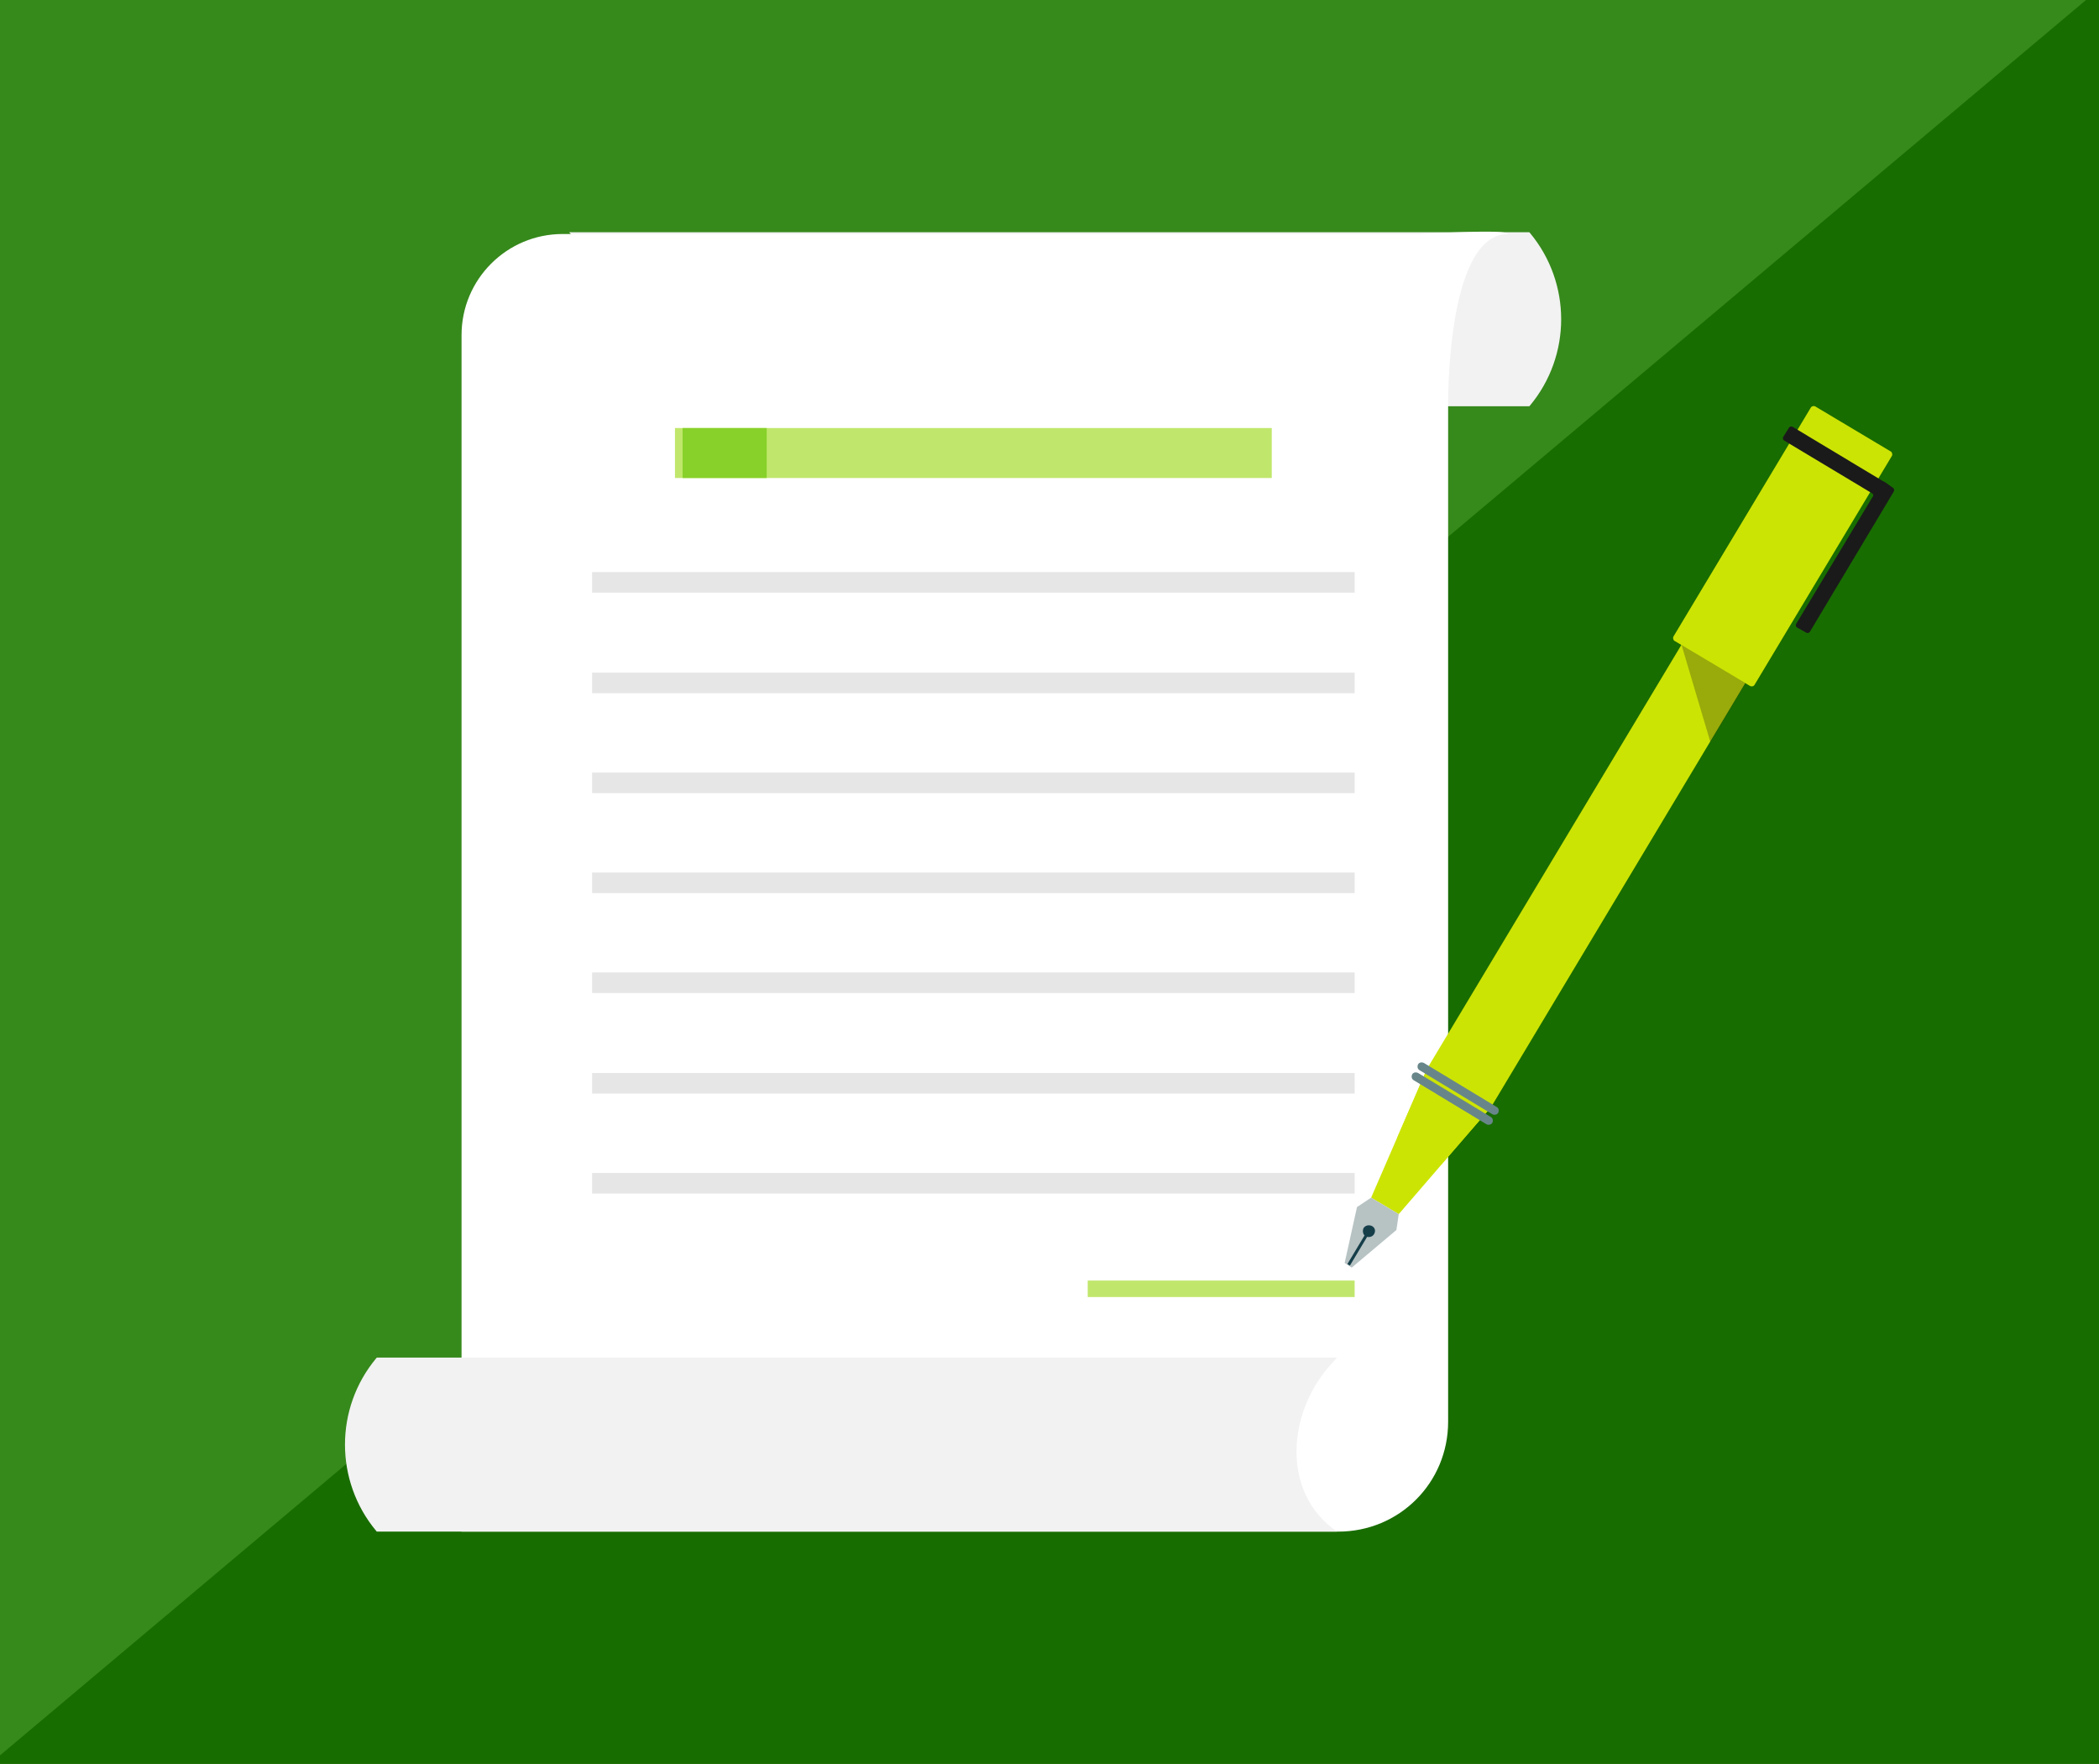 <?xml version="1.0" encoding="utf-8"?>
<!-- Generator: Adobe Illustrator 23.0.4, SVG Export Plug-In . SVG Version: 6.00 Build 0)  -->
<svg version="1.1" id="OBJECTS" xmlns="http://www.w3.org/2000/svg" xmlns:xlink="http://www.w3.org/1999/xlink" x="0px" y="0px"
	 viewBox="0 0 357 300" style="enable-background:new 0 0 357 300;" xml:space="preserve">
<style type="text/css">
	.st0{fill:#36891B;}
	.st1{fill:#186D00;}
	.st2{fill:#F2F2F2;}
	.st3{fill:#FFFFFF;}
	.st4{fill:#C0E76B;}
	.st5{fill:#E6E6E6;}
	.st6{fill:#CCE404;}
	.st7{fill:#1A1A1A;}
	.st8{fill:#B7C2C3;}
	.st9{fill:#688689;}
	.st10{fill:#153E49;}
	.st11{opacity:0.28;fill:#12161B;enable-background:new    ;}
	.st12{fill:#88D12A;}
</style>
<rect x="-9.2" y="-9.6" class="st0" width="375.4" height="319.2"/>
<polygon class="st1" points="366.2,309.6 -9.2,309.6 -9.2,306.3 366.2,-9.6 "/>
<title>1</title>
<path class="st2" d="M96.8,69.1h163.3l0.1-0.1c7.1-8.5,7.1-20.9,0-29.4l-0.1-0.1h-11.4H96.8l0.8,0.9c7.6,8.2,7.3,20.9-0.7,28.7
	L96.8,69.1z"/>
<path class="st3" d="M227.6,260.5H78.5V57c0-9.5,7.7-17.2,17.2-17.2h145.9c0,0,15.1-0.9,14.8,0c-10.6,0.2-10.1,29.7-10.1,29.7v172.3
	C246.3,252.2,238,260.5,227.6,260.5z"/>
<path class="st2" d="M227.4,260.5c-6.7,0-163.3,0-163.3,0l-0.1-0.1c-7.1-8.5-7.1-20.9,0-29.4l0.1-0.1h163.3l-0.8,0.9
	C219,239.9,217.7,253.8,227.4,260.5C227.4,260.5,234.1,260.5,227.4,260.5z"/>
<rect x="114.8" y="72.8" class="st4" width="101.5" height="8.5"/>
<rect x="185" y="217.8" class="st4" width="45.4" height="2.8"/>
<rect x="100.7" y="97.3" class="st5" width="129.7" height="3.5"/>
<rect x="100.7" y="114.4" class="st5" width="129.7" height="3.5"/>
<rect x="100.7" y="131.4" class="st5" width="129.7" height="3.5"/>
<rect x="100.7" y="148.4" class="st5" width="129.7" height="3.5"/>
<rect x="100.7" y="165.4" class="st5" width="129.7" height="3.5"/>
<rect x="100.7" y="199.5" class="st5" width="129.7" height="3.5"/>
<rect x="100.7" y="182.5" class="st5" width="129.7" height="3.5"/>
<polygon class="st6" points="245.1,198.1 237.6,193.6 242.7,181.8 291.6,100.3 302.4,106.9 253.6,188.3 "/>
<path class="st6" d="M297.7,116.7l-12.9-7.7c-0.2-0.1-0.3-0.5-0.2-0.7l23.4-39c0.1-0.2,0.5-0.3,0.7-0.2l12.9,7.7
	c0.2,0.1,0.3,0.5,0.2,0.7l-23.4,39C298.3,116.7,298,116.8,297.7,116.7z"/>
<path class="st7" d="M320.6,82l-0.4-0.2l-15.3-9.2c-0.2-0.1-0.4-0.1-0.6,0.1l-1,1.6c-0.1,0.2-0.1,0.4,0.1,0.6l15,9
	c0.2,0.1,0.3,0.4,0.1,0.6l-13,21.6c-0.1,0.2-0.1,0.4,0.1,0.6l1.6,0.9c0.2,0.1,0.4,0.1,0.6-0.1l14.3-23.9c0.1-0.2,0.1-0.4-0.1-0.6
	L320.6,82z"/>
<polygon class="st6" points="237.9,206.5 233.2,203.7 242.7,181.8 253.6,188.3 "/>
<polygon class="st8" points="237.9,206.5 233.2,203.7 230.8,205.3 228.7,214.8 229.9,215.6 237.5,209.2 "/>
<path class="st9" d="M253.8,189.5l-12.4-7.5c-0.3-0.2-0.4-0.6-0.2-1l0,0c0.2-0.3,0.6-0.4,1-0.2l12.4,7.5c0.3,0.2,0.4,0.6,0.2,1l0,0
	C254.6,189.6,254.1,189.7,253.8,189.5z"/>
<path class="st9" d="M252.8,191.2l-12.4-7.5c-0.3-0.2-0.4-0.6-0.2-1l0,0c0.2-0.3,0.6-0.4,1-0.2l12.4,7.5c0.3,0.2,0.4,0.6,0.2,1l0,0
	C253.6,191.3,253.1,191.4,252.8,191.2z"/>
<path class="st10" d="M233.7,209.9c-0.3,0.5-0.9,0.6-1.4,0.4c-0.5-0.3-0.6-0.9-0.4-1.4c0.3-0.5,0.9-0.6,1.4-0.4
	C233.9,208.8,234,209.4,233.7,209.9z"/>
<rect x="227.8" y="212.3" transform="matrix(0.514 -0.858 0.858 0.514 -70.077 301.323)" class="st10" width="6.3" height="0.5"/>
<polygon class="st11" points="286,109.7 296.9,116.2 290.9,126.2 "/>
<rect x="116.1" y="72.8" class="st12" width="14.3" height="8.5"/>
</svg>
